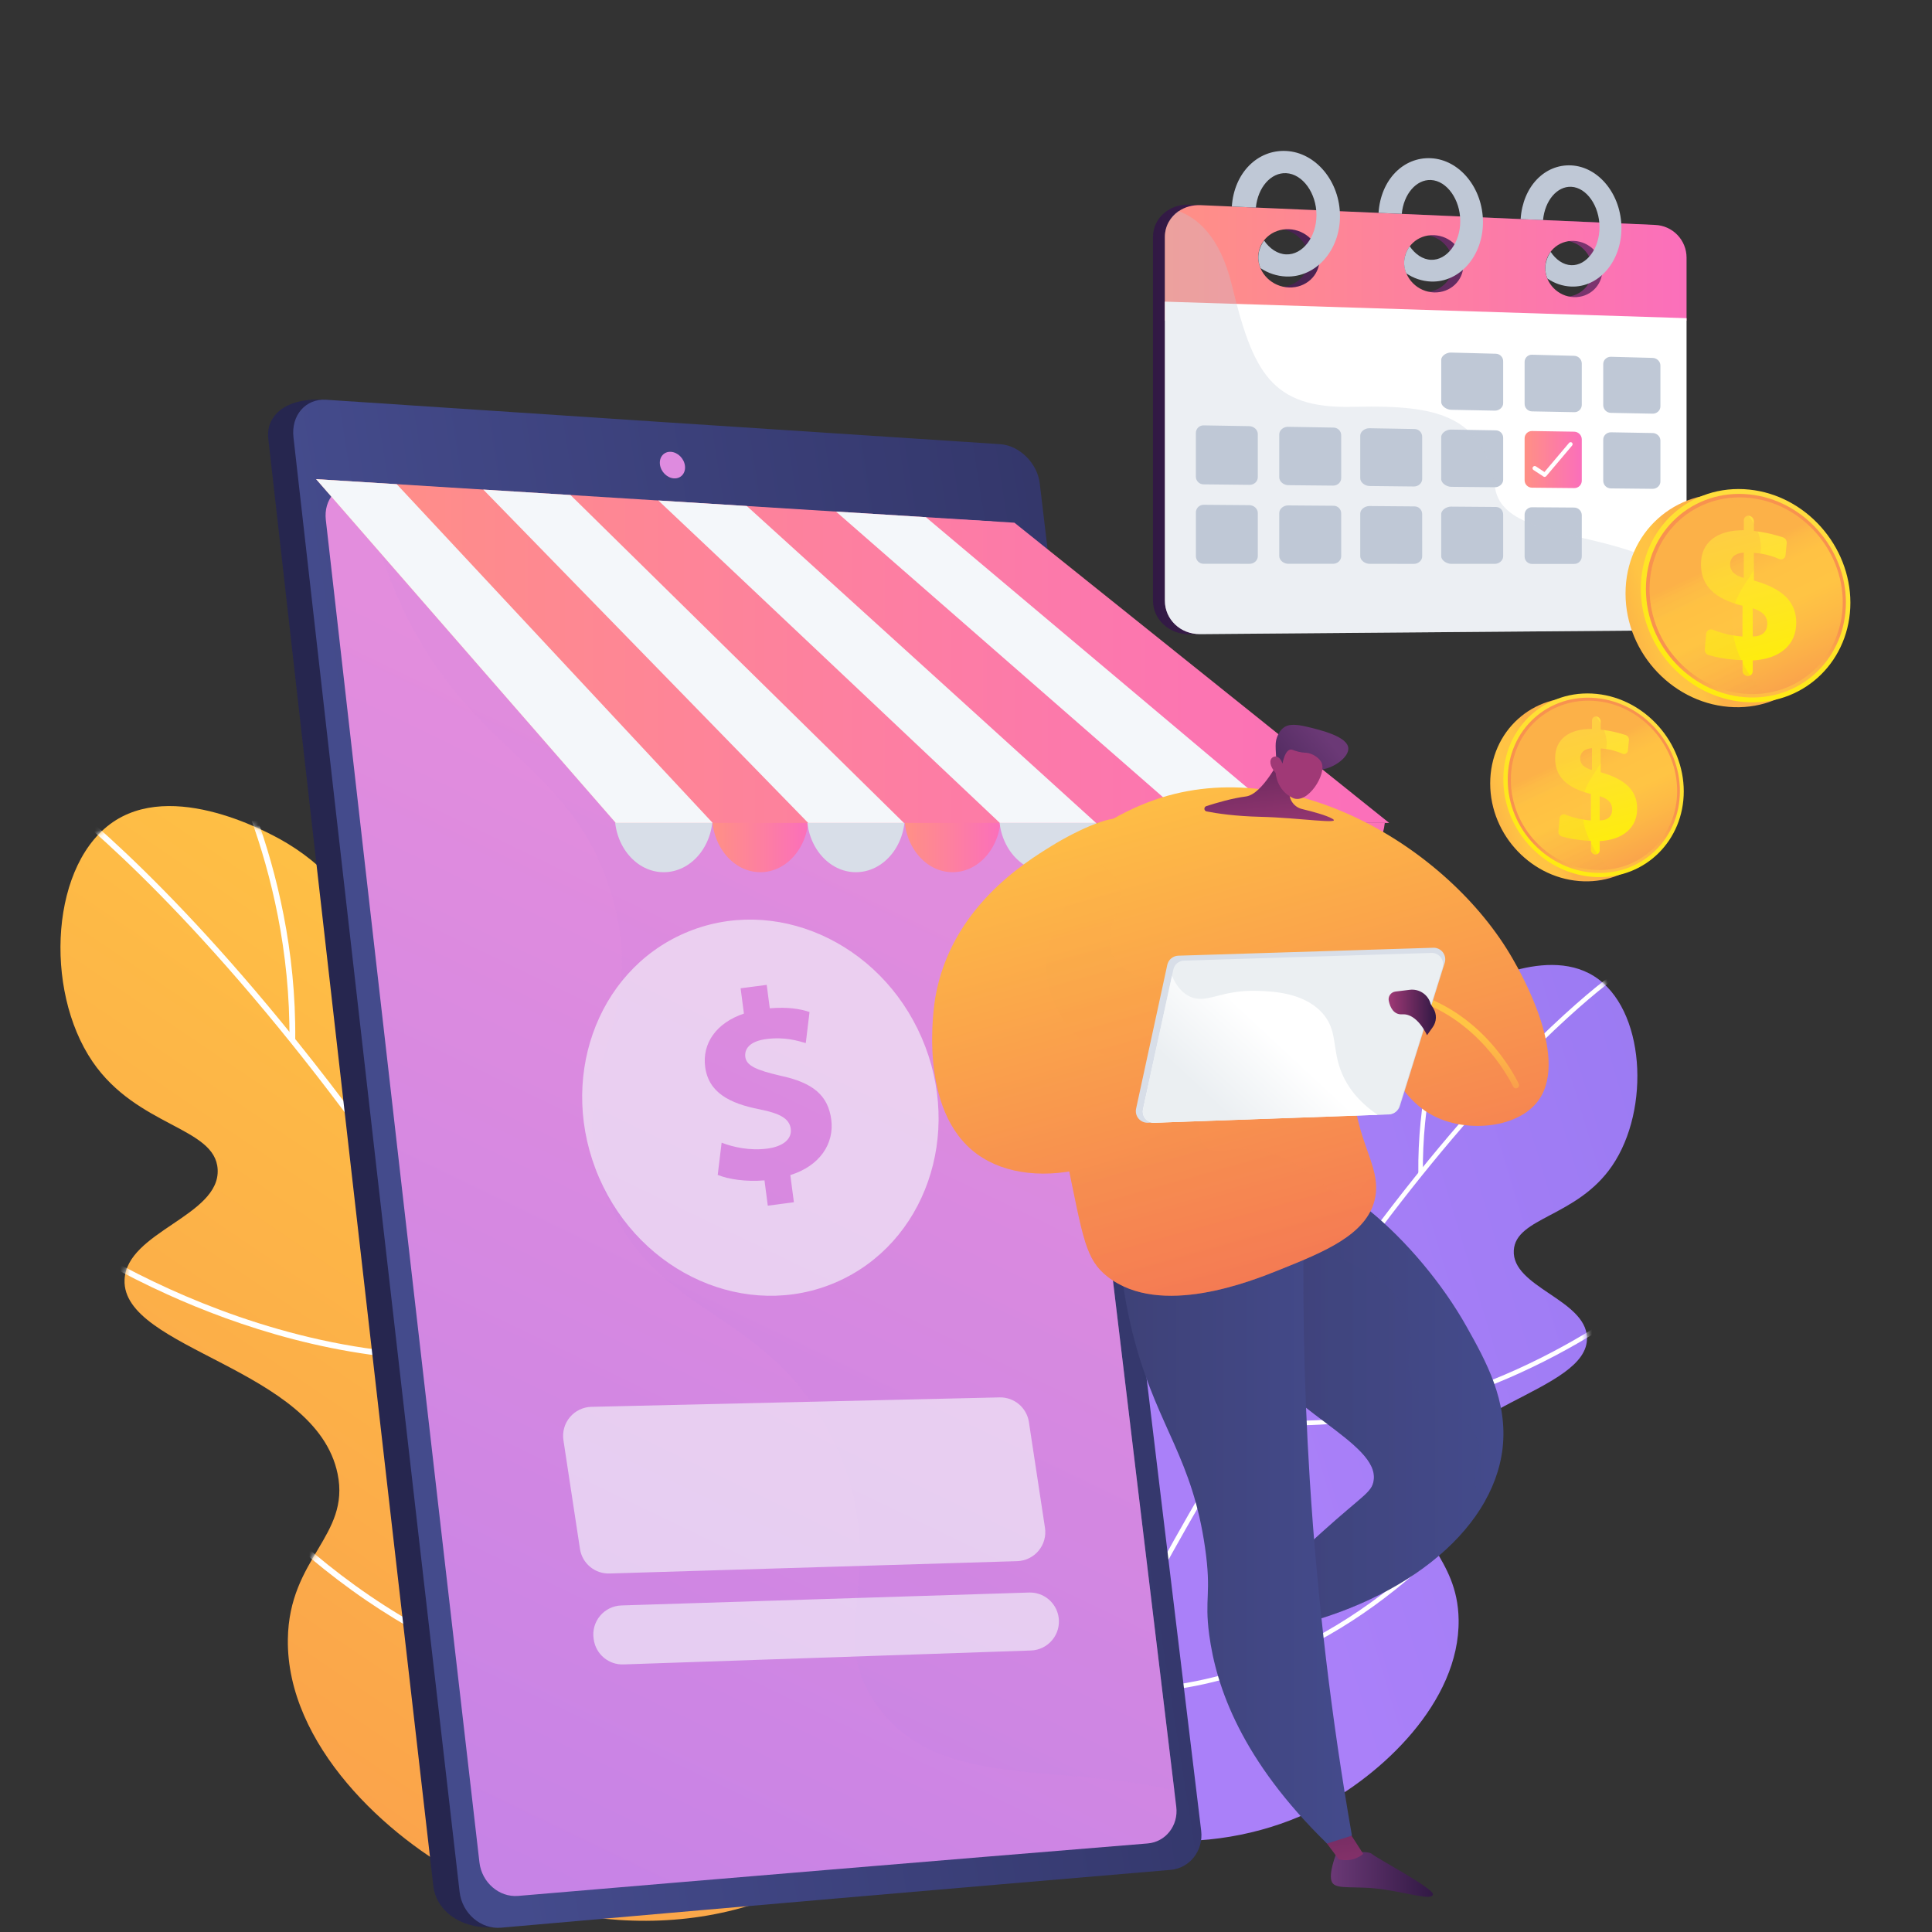 <svg width="378" height="378" viewBox="0 0 378 378" fill="none" xmlns="http://www.w3.org/2000/svg">
<rect x="0" y="0" width="378" height="378" fill="#333333" stroke="none"/>
<path d="M311.843 190.973C301.941 184.762 286.788 193.737 285.449 194.551C271.076 203.296 273.183 215.66 261.973 219.453C250.118 223.464 242.997 211.25 232.216 215.572C221.348 219.933 217.684 236.728 215.665 245.989C211.757 263.914 216.277 273.12 209.499 278.734C203.382 283.8 196.969 278.56 190.511 282.561C178.091 290.25 175.393 325.97 195.088 346.19C212.158 363.714 239.674 363.044 257.707 353.793C270.154 347.41 285.606 333.085 285.383 316.911C285.21 304.379 275.77 301.058 277.732 291.478C281.068 275.185 310.912 272.369 310.492 261.645C310.201 254.226 295.771 251.83 296.177 244.647C296.546 238.129 308.54 238.165 315.412 228.097C322.989 217.017 321.902 197.276 311.843 190.973Z" fill="url(#paint0_linear_299_10140)"/>
<mask id="mask0_299_10140" style="mask-type:luminance" maskUnits="userSpaceOnUse" x="180" y="188" width="141" height="173">
<path d="M311.843 190.972C301.941 184.762 286.788 193.737 285.449 194.551C271.076 203.296 273.183 215.659 261.973 219.453C250.118 223.463 242.997 211.25 232.216 215.571C221.348 219.933 217.684 236.727 215.665 245.988C211.757 263.914 216.277 273.119 209.499 278.733C203.382 283.8 196.969 278.56 190.511 282.56C178.091 290.249 175.393 325.97 195.088 346.189C212.158 363.714 239.674 363.044 257.707 353.793C270.154 347.409 285.606 333.084 285.383 316.911C285.21 304.379 275.77 301.058 277.732 291.477C281.068 275.184 310.912 272.369 310.492 261.645C310.201 254.226 295.771 251.83 296.177 244.647C296.546 238.129 308.54 238.165 315.412 228.096C322.989 217.016 321.902 197.275 311.843 190.972Z" fill="white"/>
</mask>
<g mask="url(#mask0_299_10140)">
<g style="mix-blend-mode:soft-light">
<g style="mix-blend-mode:soft-light">
<path d="M197.294 368.222L196.477 367.859C210.579 336.216 225.644 307.18 241.256 281.569C253.749 261.072 266.615 242.704 279.509 226.97C301.474 200.167 316.091 190.185 316.236 190.087L316.735 190.829C316.592 190.926 302.052 200.863 280.16 227.588C259.953 252.26 229.175 296.682 197.294 368.222Z" fill="white"/>
<path d="M277.498 229.619C277.196 201.891 289.733 181.453 289.86 181.25L290.619 181.724C290.49 181.924 278.094 202.153 278.392 229.609L277.498 229.619Z" fill="white"/>
<path d="M238.948 285.195C229.244 256.591 228.266 237.31 229.159 226.172C230.132 214.041 233.383 208.771 233.521 208.552L234.278 209.029C234.245 209.081 230.986 214.392 230.044 226.344C229.172 237.387 230.156 256.51 239.795 284.908L238.948 285.195Z" fill="white"/>
<path d="M209.073 341.288C181.295 296.374 185.244 265.487 185.286 265.18L186.173 265.31C186.161 265.386 185.162 273.396 187.773 287.014C190.072 299.005 195.766 318.075 209.834 340.821L209.073 341.288Z" fill="white"/>
<path d="M253.425 278.87C250.273 278.872 247.124 278.693 243.992 278.332L244.096 277.443C264.916 279.858 284.244 273.591 296.791 267.907C310.391 261.745 319.165 254.933 319.251 254.865L319.804 255.57C319.716 255.638 310.858 262.516 297.162 268.723C286.426 273.583 270.766 278.87 253.425 278.87Z" fill="white"/>
<path d="M219.754 331.246C218.081 331.246 216.386 331.185 214.668 331.063L214.731 330.171C236.528 331.732 254.663 322.809 266.04 315.05C278.376 306.64 285.634 297.749 285.705 297.66L286.4 298.223C286.328 298.312 278.987 307.301 266.543 315.789C255.947 323.017 239.539 331.246 219.754 331.246Z" fill="white"/>
</g>
</g>
</g>
<path d="M171.221 357.978C196.281 332.249 192.842 286.798 177.044 277.014C168.827 271.924 160.667 278.591 152.882 272.144C144.257 265.003 150.011 253.289 145.038 230.484C142.468 218.699 137.808 197.328 123.977 191.779C110.263 186.275 101.206 201.819 86.117 196.713C71.852 191.886 74.533 176.153 56.244 165.027C54.543 163.992 35.26 152.578 22.662 160.474C9.863 168.495 8.482 193.613 18.108 207.716C26.854 220.524 42.114 220.482 42.584 228.776C43.102 237.916 24.739 240.965 24.37 250.405C23.834 264.05 61.809 267.632 66.054 288.365C68.551 300.556 56.538 304.782 56.319 320.728C56.036 341.307 75.696 359.535 91.534 367.658C114.483 379.424 149.496 380.276 171.221 357.978Z" fill="url(#paint1_linear_299_10140)"/>
<mask id="mask1_299_10140" style="mask-type:luminance" maskUnits="userSpaceOnUse" x="11" y="157" width="179" height="219">
<path d="M171.214 357.978C196.273 332.249 192.834 286.798 177.036 277.014C168.819 271.924 160.659 278.591 152.874 272.144C144.25 265.003 150.003 253.289 145.03 230.484C142.46 218.699 137.8 197.328 123.969 191.779C110.255 186.275 101.198 201.819 86.109 196.713C71.845 191.886 74.525 176.153 56.236 165.027C54.535 163.992 35.252 152.578 22.654 160.474C9.855 168.495 8.474 193.613 18.1 207.716C26.846 220.524 42.107 220.482 42.576 228.776C43.094 237.916 24.731 240.965 24.362 250.405C23.826 264.05 61.801 267.632 66.046 288.365C68.543 300.556 56.53 304.782 56.311 320.728C56.028 341.307 75.689 359.535 91.526 367.658C114.475 379.424 149.488 380.276 171.214 357.978Z" fill="white"/>
</mask>
<g mask="url(#mask1_299_10140)">
<g style="mix-blend-mode:soft-light">
<path d="M159.813 379.863L160.849 379.4C142.906 339.137 123.736 302.195 103.87 269.602C87.977 243.521 71.598 220.149 55.201 200.134C27.255 166.027 8.652 153.327 8.467 153.201L7.832 154.146C8.016 154.275 26.516 166.913 54.371 200.919C80.083 232.308 119.248 288.833 159.813 379.863Z" fill="white"/>
<path d="M57.762 203.497C58.15 168.216 42.192 142.21 42.03 141.951L41.062 142.559C41.222 142.818 56.999 168.556 56.622 203.497H57.762Z" fill="white"/>
<path d="M106.812 274.217C119.165 237.819 120.405 213.285 119.268 199.113C118.029 183.676 113.893 176.969 113.718 176.691L112.755 177.299C112.796 177.365 116.943 184.124 118.143 199.331C119.252 213.382 117.998 237.717 105.734 273.854L106.812 274.217Z" fill="white"/>
<path d="M144.821 345.592C180.166 288.442 175.142 249.14 175.088 248.751L173.96 248.909C173.974 249.007 175.246 259.198 171.923 276.527C168.998 291.785 161.753 316.05 143.848 344.993L144.821 345.592Z" fill="white"/>
<path d="M88.385 266.166C92.396 266.17 96.403 265.942 100.388 265.482L100.258 264.351C73.766 267.425 49.173 259.45 33.208 252.218C15.901 244.378 4.745 235.709 4.627 235.622L3.926 236.519C4.037 236.607 15.311 245.36 32.737 253.254C46.392 259.441 66.319 266.166 88.385 266.166Z" fill="white"/>
<path d="M131.241 332.812C133.368 332.812 135.524 332.734 137.71 332.58L137.628 331.444C109.895 333.431 86.818 322.078 72.342 312.204C56.646 301.496 47.41 290.19 47.319 290.08L46.434 290.797C46.527 290.911 55.867 302.348 71.701 313.148C85.182 322.342 106.064 332.812 131.241 332.812Z" fill="white"/>
</g>
</g>
<path d="M197.591 94.778C208.052 183.188 218.513 270.674 228.973 357.236C229.442 361.118 226.76 364.55 223.008 364.87C180.969 368.857 138.929 372.933 96.888 377.096C89.384 377.46 85.272 373.269 84.789 369.074C74.022 275.628 63.255 181.204 52.488 85.802C52.005 81.518 55.634 77.835 63.135 78.201C105.381 81.213 147.628 84.185 189.875 87.118C193.652 87.368 197.122 90.808 197.591 94.778Z" fill="#26264F"/>
<path d="M203.433 94.597C213.962 183.391 224.489 271.251 235.012 358.177C235.484 362.071 232.786 365.523 229.011 365.845C185.358 369.542 141.705 373.312 98.051 377.156C94.067 377.51 90.406 374.355 89.921 370.14C79.086 276.265 68.251 181.401 57.417 85.549C56.93 81.246 59.818 77.942 63.829 78.214C107.776 81.147 151.722 84.043 195.667 86.903C199.47 87.156 202.96 90.614 203.433 94.597Z" fill="url(#paint2_linear_299_10140)"/>
<path d="M200.894 109.124C210.641 191.391 220.391 272.857 230.143 353.523C230.585 357.168 228.064 360.388 224.536 360.675C183.479 364.032 142.426 367.453 101.375 370.939C97.666 371.257 94.259 368.303 93.804 364.387C83.785 277.678 73.766 190.124 63.749 101.725C63.296 97.726 65.983 94.631 69.716 94.852C111.026 97.257 152.336 99.637 193.644 101.993C197.193 102.193 200.455 105.408 200.894 109.124Z" fill="url(#paint3_linear_299_10140)"/>
<path style="mix-blend-mode:multiply" opacity="0.3" d="M193.643 101.993C152.824 99.664 112.004 97.312 71.184 94.936C72.557 102.949 74.967 110.748 78.355 118.137C91.896 147.506 111.787 149.13 119.569 174.729C127.591 201.101 109.505 209.355 118.339 233.166C127.925 259.003 151.433 255.264 163.859 283.606C174.567 308.035 160.781 319.201 171.854 334.046C183.993 350.317 206.448 344.8 229.756 350.312C220.135 270.696 210.514 190.3 200.894 109.124C200.454 105.409 197.192 102.193 193.643 101.993Z" fill="url(#paint4_linear_299_10140)"/>
<path d="M134.016 91.148C134.181 92.579 133.22 93.674 131.868 93.596C130.516 93.518 129.28 92.284 129.116 90.847C128.952 89.409 129.913 88.312 131.266 88.401C132.62 88.491 133.849 89.716 134.016 91.148Z" fill="#DE8BDF"/>
<path d="M148.764 170.648C153.981 170.648 158.211 165.658 158.211 159.502C158.211 153.346 153.981 148.356 148.764 148.356C143.546 148.356 139.316 153.346 139.316 159.502C139.316 165.658 143.546 170.648 148.764 170.648Z" fill="url(#paint5_linear_299_10140)"/>
<path d="M186.373 170.648C191.591 170.648 195.82 165.658 195.82 159.502C195.82 153.346 191.591 148.356 186.373 148.356C181.155 148.356 176.926 153.346 176.926 159.502C176.926 165.658 181.155 170.648 186.373 170.648Z" fill="url(#paint6_linear_299_10140)"/>
<path d="M167.462 170.648C172.755 170.648 177.045 165.658 177.045 159.502C177.045 153.346 172.755 148.356 167.462 148.356C162.169 148.356 157.879 153.346 157.879 159.502C157.879 165.658 162.169 170.648 167.462 170.648Z" fill="#D8DEE8"/>
<path d="M223.986 170.648C229.204 170.648 233.434 165.658 233.434 159.502C233.434 153.346 229.204 148.356 223.986 148.356C218.769 148.356 214.539 153.346 214.539 159.502C214.539 165.658 218.769 170.648 223.986 170.648Z" fill="url(#paint7_linear_299_10140)"/>
<path d="M205.071 170.648C210.364 170.648 214.655 165.658 214.655 159.502C214.655 153.346 210.364 148.356 205.071 148.356C199.779 148.356 195.488 153.346 195.488 159.502C195.488 165.658 199.779 170.648 205.071 170.648Z" fill="#D8DEE8"/>
<path d="M242.685 170.648C247.977 170.648 252.268 165.658 252.268 159.502C252.268 153.346 247.977 148.356 242.685 148.356C237.392 148.356 233.102 153.346 233.102 159.502C233.102 165.658 237.392 170.648 242.685 170.648Z" fill="#D8DEE8"/>
<path d="M129.861 170.648C135.153 170.648 139.444 165.658 139.444 159.502C139.444 153.346 135.153 148.356 129.861 148.356C124.568 148.356 120.277 153.346 120.277 159.502C120.277 165.658 124.568 170.648 129.861 170.648Z" fill="#D8DEE8"/>
<path d="M61.852 93.749L120.48 161.012H271.802L198.477 102.268L61.852 93.749Z" fill="url(#paint8_linear_299_10140)"/>
<path d="M61.852 93.749L120.48 161.012H139.441L77.623 94.732L61.852 93.749Z" fill="#F4F7FA"/>
<path d="M94.559 95.788L158.127 161.012H176.856L111.617 96.851L94.559 95.788Z" fill="#F4F7FA"/>
<path d="M128.801 97.922L195.628 161.012H214.448L146.116 99.003L128.801 97.922Z" fill="#F4F7FA"/>
<path d="M181.148 101.187L163.566 100.091L233.315 161.012H252.227L181.148 101.187Z" fill="#F4F7FA"/>
<path d="M252.238 161.012C252.864 166.453 256.807 170.65 261.59 170.65C266.373 170.65 270.315 166.453 270.94 161.012H252.238Z" fill="url(#paint9_linear_299_10140)"/>
<path opacity="0.63" d="M180.326 203.031C172.142 184.17 151.381 175.011 133.953 182.572C116.526 190.133 109.033 211.553 117.217 230.414C125.4 249.275 146.163 258.434 163.589 250.873C181.015 243.312 188.509 221.892 180.326 203.031ZM154.628 229.908L155.327 235.221L150.221 235.891L149.574 230.942C146.064 231.246 142.556 230.753 140.425 229.867L141.187 223.569C143.532 224.474 146.75 225.169 150.135 224.724C153.11 224.336 154.984 222.92 154.71 220.843C154.451 218.863 152.619 217.833 148.594 217.037C142.772 215.895 138.632 213.79 137.965 208.736C137.364 204.154 140.121 200.135 145.549 198.31L144.903 193.361L150.008 192.691L150.61 197.275C154.121 196.972 156.561 197.392 158.388 198.001L157.652 204.081C156.228 203.693 153.668 202.802 149.917 203.296C146.533 203.74 145.631 205.343 145.822 206.801C146.048 208.52 148.022 209.374 152.661 210.459C159.147 211.833 162.023 214.368 162.639 219.056C163.242 223.689 160.481 228.08 154.628 229.908Z" fill="#F4F7FA"/>
<g opacity="0.63">
<path d="M199.017 305.442L119.25 307.858C117.864 307.901 116.511 307.434 115.446 306.546C114.381 305.658 113.679 304.411 113.471 303.04L110.236 281.775C110.115 280.979 110.165 280.165 110.383 279.389C110.601 278.613 110.982 277.892 111.5 277.275C112.018 276.658 112.662 276.158 113.388 275.809C114.115 275.46 114.907 275.27 115.713 275.251L195.566 273.402C196.945 273.37 198.288 273.842 199.345 274.729C200.401 275.615 201.098 276.857 201.306 278.22L204.452 298.921C204.572 299.714 204.523 300.524 204.307 301.296C204.092 302.069 203.715 302.787 203.201 303.403C202.687 304.02 202.049 304.52 201.328 304.871C200.606 305.223 199.819 305.417 199.017 305.442Z" fill="#F4F7FA"/>
<path d="M201.698 322.923L121.979 325.649C120.589 325.697 119.231 325.233 118.161 324.345C117.091 323.457 116.385 322.207 116.176 320.833L116.146 320.633C116.026 319.84 116.075 319.03 116.29 318.257C116.506 317.484 116.883 316.766 117.396 316.149C117.91 315.533 118.548 315.032 119.27 314.681C119.991 314.329 120.778 314.135 121.58 314.11L201.33 311.584C202.717 311.54 204.072 312.006 205.139 312.894C206.205 313.781 206.909 315.029 207.117 316.401C207.238 317.193 207.189 318.002 206.975 318.774C206.76 319.546 206.384 320.263 205.872 320.879C205.36 321.496 204.724 321.996 204.004 322.349C203.284 322.701 202.498 322.897 201.698 322.923Z" fill="#F4F7FA"/>
</g>
<path d="M248.47 230.221C258.337 225.402 277.581 242.855 286.947 259.571C290.678 266.233 295.06 274.054 293.985 283.353C292.079 299.837 273.793 314.296 248.624 319.124C247.915 316.593 247.207 314.062 246.499 311.532C249.251 308.666 253.366 304.528 258.625 299.786C266.704 292.504 268.365 292.024 268.752 289.719C270.021 282.188 250.654 275.883 243.765 262.641C237.847 251.256 240.895 233.923 248.47 230.221Z" fill="url(#paint10_linear_299_10140)"/>
<path d="M261.429 362.71C261.429 362.71 259.809 366.706 260.616 368.274C261.422 369.842 265.308 368.849 270.787 369.686C276.267 370.524 280.05 371.806 280.354 370.67C280.658 369.534 269.301 363.541 268.393 362.713C267.484 361.885 261.429 362.71 261.429 362.71Z" fill="url(#paint11_linear_299_10140)"/>
<path d="M262.881 356.735L266.713 362.71C266.713 362.71 264.947 364.453 261.946 363.804L257.73 358.144L262.881 356.735Z" fill="url(#paint12_linear_299_10140)"/>
<path style="mix-blend-mode:multiply" opacity="0.3" d="M243.768 262.641C237.846 251.256 240.894 233.919 248.473 230.221C250.462 229.25 252.833 229.195 255.425 229.845C254.06 233.786 254.33 236.635 255.004 238.652C258.007 247.651 270.989 246.628 275.045 256.872C277.609 263.348 273.533 266.56 277.171 271.751C280.942 277.131 287.11 276.229 289.014 281.469C290.438 285.373 287.635 287.594 288.71 290.882C289.01 291.8 289.602 292.72 290.595 293.599C283.925 305.596 268.403 315.335 248.627 319.13C247.918 316.599 247.21 314.069 246.501 311.538C249.253 308.672 253.369 304.535 258.628 299.793C266.707 292.51 268.368 292.03 268.755 289.726C270.024 282.188 250.657 275.883 243.768 262.641Z" fill="url(#paint13_linear_299_10140)"/>
<path d="M255.2 233.793C254.773 251.047 255.013 269.703 256.263 289.564C257.733 312.89 260.485 336.118 264.507 359.142L259.638 360.694C242.948 344.43 237.95 330.122 236.583 319.831C235.615 312.556 237.078 311.93 235.774 302.825C233.289 285.488 226.808 279.547 222.256 263.314C220.547 257.221 218.645 248.017 218.763 236.015L255.2 233.793Z" fill="url(#paint14_linear_299_10140)"/>
<path d="M267.157 202.887C266.853 202.957 265.537 203.394 265.017 208.893C263.762 222.148 270.665 227.515 268.965 234.704C267.333 241.604 259.014 244.952 250.45 248.398C244.728 250.701 227.032 257.823 216.735 249.814C212.403 246.451 211.93 242.374 208.843 227.416C200.991 189.411 197.949 186.144 201.251 177.918C206.923 163.79 222.107 157.939 224.634 156.958C251.572 146.578 283.384 165.657 295.955 187.574C297.611 190.46 307.495 207.695 300.55 215.87C296.348 220.815 286.692 221.615 280.32 218.242C271.802 213.742 269.993 202.238 267.157 202.887Z" fill="url(#paint15_linear_299_10140)"/>
<path d="M296.596 212.943C296.698 212.942 296.798 212.916 296.887 212.867C296.976 212.818 297.051 212.748 297.106 212.662C297.161 212.577 297.194 212.479 297.201 212.378C297.209 212.276 297.191 212.175 297.149 212.082C296.919 211.578 291.358 199.644 278.507 194.934C278.432 194.907 278.352 194.894 278.273 194.898C278.193 194.901 278.115 194.92 278.042 194.954C277.97 194.987 277.905 195.035 277.851 195.093C277.797 195.152 277.756 195.221 277.728 195.296C277.701 195.371 277.689 195.45 277.692 195.53C277.695 195.609 277.714 195.687 277.748 195.76C277.781 195.832 277.829 195.897 277.888 195.951C277.946 196.005 278.015 196.047 278.09 196.074C290.45 200.602 295.988 212.468 296.043 212.587C296.091 212.693 296.169 212.783 296.267 212.846C296.366 212.909 296.48 212.942 296.596 212.943Z" fill="url(#paint16_linear_299_10140)"/>
<path style="mix-blend-mode:multiply" opacity="0.3" d="M218.865 173.06C220.565 177.688 215.463 181.699 217.65 186.725C220.785 193.928 233.239 190.23 237.692 197.354C242.97 205.794 230.884 219.641 235.87 224.38C238.142 226.539 240.768 223.773 247.41 225.285C256.869 227.446 259.711 234.922 264.112 233.788C265.495 233.431 267.173 232.175 268.584 228.308C269.199 230.454 269.49 232.491 268.972 234.699C267.341 241.599 259.022 244.947 250.458 248.393C244.736 250.696 227.04 257.818 216.743 249.809C212.411 246.446 211.938 242.369 208.851 227.411C200.999 189.406 197.957 186.139 201.259 177.913C203.06 173.427 205.821 169.779 208.83 166.852C215.311 168.291 217.975 170.635 218.865 173.06Z" fill="url(#paint17_linear_299_10140)"/>
<path d="M235.143 202.097C234.416 202.758 227.047 209.25 218.181 207.033C210.46 205.102 205.721 197.596 204.89 191.279C202.915 176.258 222.486 163.649 220.073 160.616C218.637 158.805 210.931 162.313 205.801 165.475C200.474 168.757 186.084 177.629 183.017 195.038C182.758 196.517 179.373 217.272 191.22 225.843C202.176 233.769 223.633 229.458 238.167 210.706L235.143 202.097Z" fill="url(#paint18_linear_299_10140)"/>
<path d="M282.662 188.376L273.888 216.406C273.747 216.855 273.471 217.248 273.097 217.533C272.724 217.818 272.271 217.98 271.801 217.996L224.577 219.665C224.232 219.677 223.888 219.611 223.572 219.47C223.256 219.329 222.977 219.118 222.755 218.852C222.533 218.587 222.375 218.274 222.292 217.939C222.21 217.603 222.205 217.253 222.278 216.915L228.384 188.771C228.491 188.276 228.761 187.831 229.15 187.507C229.539 187.183 230.025 186.998 230.531 186.983L280.422 185.43C280.784 185.418 281.143 185.493 281.471 185.649C281.798 185.805 282.083 186.036 282.302 186.325C282.522 186.613 282.669 186.95 282.731 187.307C282.794 187.664 282.77 188.03 282.662 188.376Z" fill="#D8DEE8"/>
<path d="M282.242 189.297L273.727 216.502C273.591 216.937 273.323 217.32 272.96 217.596C272.597 217.873 272.158 218.03 271.702 218.045L225.873 219.67C225.537 219.683 225.203 219.619 224.896 219.482C224.589 219.346 224.317 219.141 224.102 218.883C223.887 218.626 223.733 218.322 223.653 217.996C223.573 217.67 223.569 217.329 223.641 217.001L229.568 189.685C229.671 189.205 229.933 188.773 230.311 188.458C230.689 188.144 231.161 187.965 231.652 187.95L280.071 186.443C280.422 186.432 280.771 186.504 281.088 186.655C281.405 186.806 281.681 187.03 281.893 187.31C282.106 187.589 282.249 187.915 282.309 188.261C282.37 188.607 282.347 188.962 282.242 189.297Z" fill="url(#paint19_linear_299_10140)"/>
<path d="M223.642 216.996L229.299 190.922C230.259 193.193 231.498 194.339 232.681 194.924C236.092 196.606 238.747 193.573 246.194 193.861C249.041 193.972 254.863 194.197 258.493 197.961C261.902 201.499 260.453 205.132 262.592 210.107C263.672 212.619 265.676 215.466 269.538 218.128L225.874 219.671C225.538 219.684 225.203 219.619 224.896 219.482C224.588 219.346 224.316 219.14 224.101 218.882C223.885 218.624 223.732 218.319 223.652 217.992C223.573 217.666 223.569 217.325 223.642 216.996Z" fill="url(#paint20_linear_299_10140)"/>
<path d="M252.401 154.265C252.281 154.683 252.247 155.12 252.3 155.551C252.354 155.982 252.494 156.398 252.713 156.774C252.931 157.15 253.223 157.477 253.571 157.737C253.919 157.997 254.316 158.184 254.738 158.287C256.897 158.805 259.526 159.527 260.659 160.176C262.742 161.369 254.319 159.991 246.556 159.81C241.718 159.696 238.101 159.153 236.068 158.761C235.952 158.737 235.848 158.675 235.771 158.586C235.694 158.496 235.648 158.384 235.642 158.266C235.635 158.148 235.667 158.031 235.733 157.934C235.8 157.836 235.896 157.763 236.008 157.726C237.949 157.096 241.094 156.173 243.755 155.833C247.051 155.419 250.584 148.148 250.584 148.148L253.408 150.712L252.401 154.265Z" fill="url(#paint21_linear_299_10140)"/>
<path d="M280.45 197.31L279.914 196.434C279.685 195.554 279.144 194.787 278.392 194.276C277.64 193.766 276.728 193.545 275.826 193.656L273.009 194.003C272.802 194.029 272.602 194.098 272.422 194.205C272.243 194.312 272.087 194.455 271.966 194.625C271.844 194.795 271.759 194.989 271.716 195.193C271.673 195.398 271.673 195.609 271.715 195.814C271.974 197.07 272.651 198.574 274.381 198.457C277.32 198.259 279.199 202.542 279.199 202.542L280.326 200.953C280.7 200.424 280.912 199.797 280.934 199.15C280.956 198.502 280.788 197.863 280.45 197.31Z" fill="url(#paint22_linear_299_10140)"/>
<path d="M258.693 150.539C261.129 150.178 263.856 148.129 263.803 146.438C263.731 144.11 258.416 142.84 255.733 142.197C253.049 141.554 251.898 141.786 251.128 142.372C250.358 142.958 249.824 144.044 249.654 144.97C249.562 145.473 249.557 146.167 249.644 147.55C249.72 148.776 249.697 148.723 249.729 149.086C249.806 149.955 250.044 151.487 250.894 153.614C251.326 153.139 251.798 152.701 252.305 152.307C252.965 151.795 253.688 151.37 254.456 151.041C256.21 150.329 257.214 150.757 258.693 150.539Z" fill="url(#paint23_linear_299_10140)"/>
<path d="M249.592 151.244C249.592 151.244 249.75 154.636 252.947 156.127C255.809 157.459 259.609 151.483 258.563 149.201C258.214 148.44 257.14 147.612 256.029 147.356C255.375 147.203 255.054 147.334 253.991 147.066C253.012 146.819 252.827 146.59 252.438 146.666C251.965 146.762 251.361 147.302 250.91 149.409C250.675 148.586 250.155 148.035 249.591 148.002C249.391 148 249.196 148.055 249.025 148.158C248.256 148.655 248.407 149.912 249.592 151.244Z" fill="url(#paint24_linear_299_10140)"/>
<path d="M326.856 155.659C326.856 165.208 319.39 172.721 309.845 172.428C299.911 172.122 291.559 163.544 291.559 153.279C291.559 143.014 299.911 135.561 309.845 136.596C319.39 137.589 326.856 146.109 326.856 155.659Z" fill="url(#paint25_linear_299_10140)"/>
<path d="M329.432 154.835C329.432 164.385 321.964 171.897 312.419 171.604C302.487 171.299 294.133 162.721 294.133 152.456C294.133 142.191 302.487 134.739 312.419 135.766C321.964 136.765 329.432 145.285 329.432 154.835Z" fill="url(#paint26_linear_299_10140)"/>
<path d="M328.675 154.784C328.675 163.914 321.529 171.086 312.412 170.788C302.94 170.482 294.988 162.294 294.988 152.513C294.988 142.732 302.94 135.617 312.412 136.588C321.531 137.522 328.675 145.655 328.675 154.784Z" fill="url(#paint27_linear_299_10140)"/>
<path d="M328.141 154.748C328.141 163.577 321.227 170.501 312.415 170.205C303.273 169.898 295.605 161.992 295.605 152.555C295.605 143.118 303.273 136.245 312.415 137.172C321.227 138.063 328.141 145.924 328.141 154.748Z" fill="url(#paint28_linear_299_10140)"/>
<path d="M312.326 140.174C312.558 140.202 312.772 140.312 312.928 140.486C313.084 140.66 313.172 140.884 313.175 141.117V142.742C314.123 142.849 315.063 143.012 315.991 143.232C316.681 143.395 317.371 143.589 318.061 143.814C318.263 143.881 318.436 144.013 318.553 144.19C318.67 144.367 318.725 144.578 318.708 144.789L318.508 146.827C318.499 146.951 318.46 147.071 318.394 147.176C318.328 147.282 318.237 147.37 318.13 147.432C318.022 147.495 317.901 147.53 317.777 147.535C317.653 147.54 317.529 147.515 317.417 147.461C316.966 147.26 316.504 147.087 316.031 146.943C315.179 146.689 314.303 146.525 313.417 146.454L313.177 146.435V151.093C315.623 151.777 317.425 152.698 318.581 153.856C319.738 155.015 320.315 156.452 320.313 158.17C320.313 160.034 319.674 161.528 318.398 162.654C317.113 163.786 315.312 164.423 312.982 164.56V166.354C312.984 166.465 312.963 166.576 312.921 166.678C312.878 166.781 312.816 166.874 312.736 166.952C312.657 167.029 312.562 167.09 312.459 167.13C312.355 167.17 312.244 167.188 312.133 167.184H312.118C311.887 167.17 311.67 167.068 311.512 166.9C311.354 166.732 311.266 166.509 311.266 166.278V164.508L310.889 164.491C309.837 164.447 308.789 164.335 307.751 164.156C307.02 164.03 306.296 163.863 305.583 163.658C305.375 163.6 305.194 163.472 305.07 163.296C304.946 163.12 304.887 162.906 304.902 162.692L305.138 160.072C305.149 159.941 305.192 159.815 305.263 159.704C305.333 159.593 305.428 159.5 305.542 159.433C305.655 159.367 305.782 159.328 305.913 159.32C306.044 159.312 306.175 159.336 306.296 159.388C306.918 159.635 307.555 159.844 308.203 160.015C309.201 160.278 310.221 160.448 311.251 160.523L311.266 155.348C308.919 154.767 307.165 153.906 306.004 152.767C304.844 151.627 304.263 150.161 304.262 148.368C304.262 146.525 304.892 145.101 306.152 144.098C307.403 143.105 309.182 142.61 311.477 142.612V140.949C311.476 140.841 311.497 140.733 311.54 140.633C311.583 140.533 311.647 140.444 311.727 140.371C311.807 140.297 311.902 140.242 312.005 140.208C312.109 140.174 312.218 140.163 312.326 140.174ZM311.475 146.385C310.748 146.438 310.183 146.637 309.778 146.982C309.578 147.154 309.418 147.369 309.313 147.611C309.207 147.853 309.158 148.116 309.169 148.38C309.162 148.637 309.209 148.894 309.306 149.133C309.403 149.372 309.549 149.588 309.733 149.768C310.107 150.139 310.687 150.435 311.475 150.657V146.385ZM312.979 155.761V160.509C313.769 160.509 314.372 160.321 314.791 159.945C315.212 159.567 315.423 159.039 315.423 158.346C315.442 157.768 315.231 157.206 314.836 156.783C314.446 156.371 313.827 156.032 312.979 155.765V155.761Z" fill="url(#paint29_linear_299_10140)"/>
<path style="mix-blend-mode:multiply" opacity="0.3" d="M309.568 156.909C310.1 151.662 314.923 149.44 314.293 144.618C313.905 141.643 311.651 139.136 309.135 137.179C301.501 137.979 295.605 144.295 295.605 152.56C295.605 161.997 303.273 169.897 312.415 170.21C313.283 170.238 314.152 170.195 315.012 170.08C311.381 166.465 309.113 161.418 309.568 156.909Z" fill="url(#paint30_linear_299_10140)"/>
<path d="M328.118 50.379C328.118 46.965 325.329 44.077 321.89 43.928L232.671 40.047C228.805 39.879 225.582 42.695 225.582 46.339V117.552C225.582 121.195 228.793 124.123 232.66 124.091L234.75 124.069L234.848 123.912L321.825 122.193C325.264 122.166 328.118 120.538 328.118 117.124V50.379ZM250.08 56.172C246.758 56.058 244.054 53.402 244.054 50.238C244.054 47.075 246.758 44.622 250.08 44.759C253.403 44.896 256.061 47.55 256.061 50.69C256.061 53.83 253.388 56.284 250.08 56.172ZM278.518 57.138C275.312 57.028 272.704 54.421 272.704 51.316C272.704 48.211 275.312 45.798 278.518 45.929C281.724 46.059 284.29 48.666 284.29 51.751C284.29 54.835 281.711 57.245 278.518 57.138ZM305.967 58.075C302.872 57.969 300.353 55.408 300.353 52.355C300.353 49.301 302.872 46.931 305.967 47.058C309.062 47.185 311.542 49.744 311.542 52.775C311.542 55.807 309.052 58.174 305.967 58.075Z" fill="url(#paint31_linear_299_10140)"/>
<path d="M329.979 62.739V50.379C329.973 48.732 329.331 47.15 328.188 45.963C327.045 44.777 325.488 44.077 323.842 44.01L234.935 40.141C233.312 40.07 231.794 40.498 230.603 41.33C228.974 42.464 227.91 44.257 227.91 46.355V62.739H329.979ZM307.937 47.134C311.012 47.264 313.5 49.816 313.5 52.846C313.5 55.877 311.015 58.242 307.937 58.137C304.859 58.032 302.336 55.475 302.336 52.427C302.336 49.379 304.85 47.008 307.937 47.134ZM280.558 46.01C283.742 46.139 286.316 48.743 286.316 51.832C286.316 54.922 283.742 57.322 280.558 57.213C277.373 57.104 274.756 54.496 274.756 51.399C274.756 48.301 277.361 45.879 280.558 46.01ZM252.194 44.846C255.493 44.975 258.161 47.631 258.161 50.77C258.161 53.909 255.493 56.355 252.194 56.243C248.894 56.13 246.181 53.479 246.181 50.32C246.181 47.16 248.88 44.71 252.194 44.846Z" fill="url(#paint32_linear_299_10140)"/>
<path d="M227.91 59.017V117.533C227.91 121.169 230.938 124.1 234.793 124.069L323.791 123.347C325.435 123.335 327.007 122.675 328.166 121.509C329.325 120.344 329.977 118.767 329.979 117.124V62.252L227.91 59.017Z" fill="white"/>
<path d="M294.098 70.714C294.104 70.522 294.071 70.33 294.003 70.15C293.934 69.971 293.831 69.806 293.699 69.666C293.566 69.526 293.408 69.414 293.232 69.336C293.057 69.257 292.867 69.214 292.675 69.209L283.869 68.98C283.028 68.958 281.98 69.597 281.98 70.415V78.662C281.98 79.478 283.069 80.161 283.91 80.177L292.472 80.341C293.302 80.358 294.098 79.712 294.098 78.901V70.714Z" fill="#BFC8D6"/>
<path d="M309.479 71.107C309.469 70.713 309.308 70.339 309.029 70.061C308.749 69.783 308.374 69.624 307.98 69.615L299.745 69.401C299.554 69.394 299.364 69.426 299.187 69.495C299.009 69.565 298.847 69.669 298.711 69.803C298.575 69.937 298.468 70.097 298.396 70.274C298.325 70.45 298.289 70.64 298.293 70.83V78.997C298.287 79.385 298.435 79.761 298.706 80.04C298.976 80.319 299.346 80.48 299.735 80.486L308.006 80.644C308.197 80.65 308.387 80.617 308.565 80.548C308.743 80.479 308.905 80.376 309.042 80.243C309.179 80.11 309.289 79.951 309.364 79.776C309.438 79.6 309.477 79.412 309.478 79.221L309.479 71.107Z" fill="#BFC8D6"/>
<path d="M324.862 71.503C324.862 70.707 324.153 70.046 323.353 70.024L315.191 69.805C314.382 69.784 313.676 70.411 313.676 71.212V79.293C313.684 79.684 313.843 80.057 314.119 80.333C314.396 80.61 314.769 80.768 315.16 80.776L323.343 80.936C324.143 80.952 324.862 80.323 324.862 79.527V71.503Z" fill="#BFC8D6"/>
<path d="M294.098 85.689C294.104 85.498 294.072 85.307 294.003 85.128C293.935 84.948 293.831 84.785 293.699 84.646C293.566 84.507 293.408 84.396 293.232 84.32C293.056 84.243 292.867 84.202 292.675 84.199L283.869 84.05C283.028 84.036 281.98 84.682 281.98 85.499V93.746C281.98 94.562 283.069 95.239 283.91 95.247L292.472 95.331C293.302 95.339 294.098 94.684 294.098 93.878V85.689Z" fill="#BFC8D6"/>
<path d="M309.478 85.938C309.469 85.546 309.307 85.172 309.028 84.896C308.748 84.62 308.373 84.463 307.98 84.459L299.745 84.33C299.554 84.326 299.364 84.361 299.187 84.432C299.01 84.503 298.849 84.609 298.713 84.743C298.578 84.878 298.471 85.038 298.399 85.215C298.326 85.392 298.291 85.582 298.293 85.772V93.939C298.29 94.131 298.324 94.322 298.395 94.5C298.466 94.678 298.571 94.841 298.705 94.978C298.839 95.116 298.999 95.225 299.176 95.3C299.353 95.375 299.543 95.414 299.735 95.415L308.006 95.495C308.197 95.499 308.388 95.464 308.566 95.393C308.744 95.322 308.907 95.217 309.044 95.083C309.181 94.949 309.29 94.789 309.364 94.612C309.439 94.436 309.477 94.246 309.478 94.054V85.938Z" fill="url(#paint33_linear_299_10140)"/>
<path d="M324.862 86.188C324.862 85.392 324.153 84.736 323.353 84.722L315.191 84.58C314.382 84.565 313.676 85.199 313.676 86.003V94.086C313.683 94.477 313.842 94.848 314.119 95.123C314.396 95.397 314.77 95.553 315.16 95.556L323.343 95.64C324.143 95.648 324.862 95.013 324.862 94.217V86.188Z" fill="#BFC8D6"/>
<path d="M246.092 84.93C246.092 84.094 245.316 83.4 244.432 83.378L235.526 83.226C235.324 83.217 235.123 83.248 234.934 83.319C234.746 83.39 234.573 83.499 234.428 83.639C234.283 83.778 234.167 83.946 234.089 84.132C234.011 84.318 233.971 84.518 233.973 84.719V93.222C233.969 93.424 234.005 93.625 234.08 93.813C234.154 94.001 234.266 94.172 234.408 94.316C234.55 94.46 234.719 94.574 234.906 94.651C235.093 94.728 235.294 94.767 235.496 94.766L244.479 94.861C245.362 94.869 246.091 94.206 246.091 93.37L246.092 84.93Z" fill="#BFC8D6"/>
<path d="M262.408 85.18C262.411 84.981 262.374 84.784 262.3 84.6C262.226 84.416 262.116 84.248 261.977 84.107C261.838 83.965 261.672 83.853 261.489 83.776C261.306 83.699 261.11 83.659 260.911 83.658L252.001 83.507C251.125 83.491 250.289 84.154 250.289 84.987V93.397C250.289 94.23 251.16 94.917 252.036 94.925L260.834 95.011C261.699 95.02 262.411 94.355 262.411 93.527L262.408 85.18Z" fill="#BFC8D6"/>
<path d="M278.251 85.453C278.253 85.055 278.097 84.671 277.817 84.387C277.538 84.103 277.157 83.941 276.759 83.937L267.917 83.783C267.059 83.769 266.133 84.418 266.133 85.243V93.576C266.133 94.401 267.081 95.082 267.944 95.089L276.638 95.184C277.487 95.191 278.256 94.537 278.256 93.723L278.251 85.453Z" fill="#BFC8D6"/>
<path d="M294.098 100.666C294.098 99.855 293.506 99.194 292.675 99.189L283.869 99.12C283.028 99.12 281.98 99.767 281.98 100.584V108.83C281.98 109.647 283.069 110.316 283.91 110.317H292.472C293.302 110.317 294.098 109.661 294.098 108.85V100.666Z" fill="#BFC8D6"/>
<path d="M309.478 100.77C309.47 100.378 309.308 100.006 309.028 99.731C308.748 99.457 308.372 99.304 307.98 99.304L299.745 99.246C299.553 99.243 299.363 99.279 299.185 99.352C299.007 99.424 298.846 99.531 298.711 99.667C298.575 99.803 298.469 99.965 298.397 100.143C298.325 100.321 298.29 100.511 298.293 100.703V108.868C298.289 109.059 298.324 109.25 298.395 109.427C298.466 109.605 298.571 109.767 298.706 109.903C298.84 110.04 299 110.148 299.177 110.221C299.354 110.295 299.543 110.332 299.735 110.331H308.006C308.198 110.333 308.389 110.296 308.567 110.224C308.745 110.151 308.907 110.045 309.044 109.909C309.18 109.774 309.289 109.614 309.364 109.437C309.438 109.259 309.477 109.069 309.478 108.877V100.77Z" fill="#BFC8D6"/>
<path d="M246.093 100.365C246.093 99.529 245.317 98.842 244.433 98.836L235.53 98.763C235.327 98.756 235.126 98.79 234.937 98.863C234.749 98.936 234.577 99.046 234.432 99.187C234.287 99.328 234.172 99.496 234.094 99.683C234.015 99.869 233.976 100.07 233.977 100.272V108.775C233.972 108.976 234.008 109.177 234.083 109.364C234.158 109.551 234.27 109.722 234.412 109.864C234.554 110.007 234.724 110.12 234.911 110.195C235.098 110.271 235.298 110.308 235.5 110.304L244.483 110.312C245.366 110.312 246.095 109.64 246.095 108.805L246.093 100.365Z" fill="#BFC8D6"/>
<path d="M262.408 100.459C262.411 100.261 262.374 100.065 262.3 99.881C262.226 99.698 262.116 99.531 261.977 99.391C261.837 99.25 261.671 99.139 261.488 99.064C261.305 98.988 261.109 98.951 260.911 98.952L252.001 98.885C251.125 98.885 250.289 99.546 250.289 100.38V108.79C250.289 109.625 251.16 110.304 252.036 110.304H260.834C261.699 110.304 262.411 109.634 262.411 108.806L262.408 100.459Z" fill="#BFC8D6"/>
<path d="M278.251 100.58C278.252 100.383 278.214 100.188 278.14 100.006C278.066 99.824 277.956 99.659 277.817 99.519C277.679 99.379 277.514 99.269 277.332 99.193C277.15 99.118 276.955 99.079 276.759 99.079L267.917 99.007C267.059 99.007 266.133 99.654 266.133 100.483V108.815C266.133 109.641 267.081 110.313 267.944 110.313L276.638 110.325C277.487 110.325 278.256 109.67 278.256 108.851L278.251 100.58Z" fill="#BFC8D6"/>
<path d="M251.64 29.537C246.067 29.255 241.454 33.793 241.008 40.405L245.716 40.61C246.104 36.658 248.661 33.733 251.64 33.882C254.861 34.036 257.571 37.779 257.571 42.076C257.571 46.372 254.854 49.891 251.64 49.77C249.958 49.706 248.419 48.657 247.32 47.063C246.682 47.94 245.584 49.959 246.624 52.464C248.113 53.462 249.849 54.029 251.64 54.101C257.462 54.307 262.171 49.01 262.171 42.273C262.171 35.537 257.464 29.832 251.64 29.537Z" fill="#BFC8D6"/>
<path d="M279.977 30.957C274.596 30.684 270.144 35.146 269.715 41.645L274.259 41.843C274.629 37.961 277.105 35.083 279.977 35.221C283.082 35.37 285.704 39.045 285.704 43.267C285.704 47.489 283.086 50.95 279.977 50.831C278.359 50.77 276.872 49.74 275.806 48.175C275.192 49.036 274.132 51.021 275.135 53.479C276.567 54.457 278.245 55.014 279.977 55.086C285.6 55.284 290.145 50.077 290.145 43.456C290.145 36.836 285.598 31.24 279.977 30.957Z" fill="#BFC8D6"/>
<path d="M307.42 32.359C302.228 32.1 297.931 36.484 297.516 42.867L301.9 43.059C302.259 39.244 304.643 36.417 307.42 36.549C310.421 36.692 312.948 40.301 312.948 44.45C312.948 48.599 310.421 51.994 307.42 51.885C305.858 51.826 304.419 50.815 303.395 49.278C302.801 50.126 301.779 52.075 302.748 54.492C304.124 55.45 305.745 55.997 307.421 56.068C312.855 56.26 317.236 51.139 317.236 44.635C317.236 38.131 312.847 32.633 307.42 32.359Z" fill="#BFC8D6"/>
<g style="mix-blend-mode:multiply" opacity="0.3">
<path d="M329.979 114.88V117.125C329.988 118.763 329.347 120.338 328.196 121.505C327.046 122.672 325.48 123.335 323.842 123.349L234.846 124.069C230.992 124.1 227.91 121.169 227.91 117.534V46.355C227.909 45.358 228.151 44.376 228.615 43.494C229.08 42.612 229.753 41.857 230.575 41.294C234.115 42.567 238.673 46.118 241.007 55.748C245.124 72.716 248.667 79.964 264.539 79.603C274.685 79.373 282.465 79.84 287.31 84.311C289.913 86.708 291.684 90.263 292.524 95.507C293.016 98.572 295.218 100.527 298.359 101.96C301.436 103.368 305.433 104.275 309.594 105.252C317.235 107.041 325.785 109.072 329.979 114.88Z" fill="#BFC8D6"/>
</g>
<path d="M302.235 93.308C302.151 93.315 302.066 93.293 301.995 93.247L300.011 91.943C299.967 91.911 299.93 91.872 299.901 91.826C299.873 91.78 299.854 91.729 299.845 91.675C299.836 91.622 299.839 91.567 299.851 91.515C299.864 91.462 299.887 91.413 299.919 91.37C299.98 91.278 300.073 91.213 300.181 91.189C300.288 91.164 300.4 91.183 300.494 91.24L302.176 92.35L306.982 86.665C307.015 86.623 307.056 86.588 307.103 86.562C307.15 86.536 307.201 86.519 307.255 86.513C307.308 86.507 307.362 86.511 307.413 86.526C307.464 86.541 307.512 86.566 307.554 86.599C307.634 86.674 307.68 86.776 307.685 86.885C307.69 86.993 307.652 87.099 307.579 87.18L302.533 93.156C302.457 93.243 302.35 93.297 302.235 93.308Z" fill="white"/>
<path d="M359.037 118.883C359.037 129.975 350.369 138.7 339.278 138.36C327.741 138.006 318.039 128.042 318.039 116.118C318.039 104.195 327.743 95.54 339.278 96.741C350.363 97.9 359.037 107.794 359.037 118.883Z" fill="url(#paint34_linear_299_10140)"/>
<path d="M362.033 117.93C362.033 129.022 353.365 137.747 342.274 137.407C330.739 137.054 321.035 127.09 321.035 115.166C321.035 103.243 330.739 94.595 342.274 95.789C353.359 96.943 362.033 106.838 362.033 117.93Z" fill="url(#paint35_linear_299_10140)"/>
<path d="M361.153 117.871C361.153 128.481 352.853 136.802 342.264 136.46C331.266 136.102 322.027 126.594 322.027 115.233C322.027 103.873 331.264 95.61 342.264 96.732C352.853 97.823 361.153 107.267 361.153 117.871Z" fill="url(#paint36_linear_299_10140)"/>
<path d="M360.535 117.83C360.535 128.084 352.505 136.126 342.27 135.782C331.651 135.426 322.746 126.243 322.746 115.282C322.746 104.32 331.651 96.339 342.27 97.414C352.505 98.451 360.535 107.576 360.535 117.83Z" fill="url(#paint37_linear_299_10140)"/>
<path d="M342.165 100.899C342.435 100.931 342.683 101.06 342.865 101.261C343.046 101.463 343.148 101.724 343.151 101.995V103.883C344.252 104.006 345.345 104.196 346.423 104.451C347.228 104.64 348.028 104.865 348.823 105.126C349.057 105.204 349.258 105.358 349.394 105.563C349.53 105.769 349.594 106.014 349.575 106.26L349.343 108.626C349.333 108.77 349.287 108.909 349.211 109.032C349.135 109.154 349.029 109.256 348.905 109.329C348.78 109.402 348.639 109.443 348.495 109.449C348.351 109.455 348.207 109.425 348.077 109.363C347.553 109.13 347.015 108.929 346.466 108.763C345.477 108.467 344.459 108.277 343.429 108.195L343.151 108.173V113.579C345.992 114.373 348.084 115.442 349.427 116.787C350.77 118.132 351.441 119.802 351.438 121.797C351.438 123.963 350.697 125.699 349.215 127.006C347.722 128.32 345.63 129.06 342.925 129.221V131.304C342.927 131.433 342.903 131.561 342.854 131.68C342.805 131.799 342.732 131.907 342.639 131.998C342.547 132.088 342.437 132.158 342.317 132.204C342.196 132.25 342.068 132.272 341.939 132.266H341.921C341.653 132.251 341.402 132.135 341.218 131.94C341.034 131.746 340.931 131.489 340.931 131.221V129.166L340.492 129.146C339.271 129.094 338.053 128.964 336.848 128.757C335.999 128.61 335.158 128.416 334.33 128.178C334.089 128.111 333.879 127.962 333.735 127.758C333.591 127.553 333.522 127.306 333.54 127.056L333.812 124.013C333.827 123.861 333.876 123.715 333.958 123.586C334.04 123.457 334.151 123.35 334.282 123.272C334.414 123.194 334.561 123.149 334.714 123.14C334.866 123.131 335.018 123.158 335.158 123.219C336.999 123.947 338.94 124.392 340.914 124.538L340.931 118.523C338.204 117.849 336.167 116.85 334.82 115.526C333.474 114.202 332.799 112.501 332.797 110.423C332.797 108.28 333.53 106.628 334.996 105.466C336.463 104.305 338.525 103.729 341.182 103.739V101.81C341.179 101.683 341.202 101.557 341.251 101.44C341.301 101.323 341.374 101.218 341.467 101.132C341.56 101.046 341.671 100.98 341.791 100.94C341.912 100.9 342.039 100.886 342.165 100.899ZM341.177 108.116C340.335 108.178 339.676 108.41 339.206 108.811C338.973 109.01 338.789 109.26 338.666 109.541C338.543 109.823 338.486 110.128 338.499 110.435C338.491 110.734 338.545 111.032 338.658 111.309C338.771 111.586 338.939 111.837 339.153 112.047C339.585 112.478 340.259 112.823 341.177 113.082V108.116ZM342.925 119.007V124.522C343.841 124.522 344.544 124.303 345.034 123.867C345.524 123.43 345.769 122.812 345.769 122.01C345.789 121.34 345.544 120.689 345.087 120.199C344.63 119.716 343.91 119.32 342.925 119.013V119.007Z" fill="url(#paint38_linear_299_10140)"/>
<path style="mix-blend-mode:multiply" opacity="0.3" d="M338.965 120.34C339.582 114.245 345.183 111.672 344.452 106.059C344.002 102.604 341.383 99.691 338.461 97.418C329.599 98.347 322.746 105.685 322.746 115.281C322.746 126.243 331.651 135.426 342.27 135.782C343.278 135.816 344.287 135.767 345.287 135.634C341.07 131.433 338.435 125.578 338.965 120.34Z" fill="url(#paint39_linear_299_10140)"/>
<defs>
<linearGradient id="paint0_linear_299_10140" x1="247.741" y1="281.096" x2="692.176" y2="147.652" gradientUnits="userSpaceOnUse">
<stop stop-color="#AA80F9"/>
<stop offset="1" stop-color="#6165D7"/>
</linearGradient>
<linearGradient id="paint1_linear_299_10140" x1="142.097" y1="192.065" x2="-116.74" y2="573.738" gradientUnits="userSpaceOnUse">
<stop stop-color="#FFC444"/>
<stop offset="1" stop-color="#F36F56"/>
</linearGradient>
<linearGradient id="paint2_linear_299_10140" x1="78.91" y1="226.993" x2="339.541" y2="185.755" gradientUnits="userSpaceOnUse">
<stop stop-color="#444B8C"/>
<stop offset="1" stop-color="#26264F"/>
</linearGradient>
<linearGradient id="paint3_linear_299_10140" x1="176.151" y1="166.997" x2="-80.519" y2="699.379" gradientUnits="userSpaceOnUse">
<stop stop-color="#E38DDD"/>
<stop offset="1" stop-color="#9571F6"/>
</linearGradient>
<linearGradient id="paint4_linear_299_10140" x1="196.862" y1="126.399" x2="-59.809" y2="658.78" gradientUnits="userSpaceOnUse">
<stop stop-color="#E38DDD"/>
<stop offset="1" stop-color="#9571F6"/>
</linearGradient>
<linearGradient id="paint5_linear_299_10140" x1="139.316" y1="159.502" x2="158.212" y2="159.502" gradientUnits="userSpaceOnUse">
<stop stop-color="#FF9085"/>
<stop offset="1" stop-color="#FB6FBB"/>
</linearGradient>
<linearGradient id="paint6_linear_299_10140" x1="176.924" y1="159.502" x2="195.82" y2="159.502" gradientUnits="userSpaceOnUse">
<stop stop-color="#FF9085"/>
<stop offset="1" stop-color="#FB6FBB"/>
</linearGradient>
<linearGradient id="paint7_linear_299_10140" x1="214.539" y1="159.502" x2="233.435" y2="159.502" gradientUnits="userSpaceOnUse">
<stop stop-color="#FF9085"/>
<stop offset="1" stop-color="#FB6FBB"/>
</linearGradient>
<linearGradient id="paint8_linear_299_10140" x1="61.852" y1="127.38" x2="271.802" y2="127.38" gradientUnits="userSpaceOnUse">
<stop stop-color="#FF9085"/>
<stop offset="1" stop-color="#FB6FBB"/>
</linearGradient>
<linearGradient id="paint9_linear_299_10140" x1="252.238" y1="165.83" x2="270.94" y2="165.83" gradientUnits="userSpaceOnUse">
<stop stop-color="#FF9085"/>
<stop offset="1" stop-color="#FB6FBB"/>
</linearGradient>
<linearGradient id="paint10_linear_299_10140" x1="294.153" y1="274.265" x2="240.653" y2="274.265" gradientUnits="userSpaceOnUse">
<stop stop-color="#444B8C"/>
<stop offset="1" stop-color="#3E4177"/>
</linearGradient>
<linearGradient id="paint11_linear_299_10140" x1="280.359" y1="366.729" x2="260.39" y2="366.729" gradientUnits="userSpaceOnUse">
<stop stop-color="#311944"/>
<stop offset="1" stop-color="#6B3976"/>
</linearGradient>
<linearGradient id="paint12_linear_299_10140" x1="257.639" y1="331.735" x2="264.624" y2="375.465" gradientUnits="userSpaceOnUse">
<stop stop-color="#311944"/>
<stop offset="1" stop-color="#A03976"/>
</linearGradient>
<linearGradient id="paint13_linear_299_10140" x1="294.152" y1="274.269" x2="240.652" y2="274.269" gradientUnits="userSpaceOnUse">
<stop stop-color="#444B8C"/>
<stop offset="1" stop-color="#3E4177"/>
</linearGradient>
<linearGradient id="paint14_linear_299_10140" x1="264.5" y1="297.244" x2="218.754" y2="297.244" gradientUnits="userSpaceOnUse">
<stop stop-color="#444B8C"/>
<stop offset="1" stop-color="#3E4177"/>
</linearGradient>
<linearGradient id="paint15_linear_299_10140" x1="235.005" y1="143.38" x2="268.205" y2="261.609" gradientUnits="userSpaceOnUse">
<stop stop-color="#FFC444"/>
<stop offset="1" stop-color="#F36F56"/>
</linearGradient>
<linearGradient id="paint16_linear_299_10140" x1="288.263" y1="201.267" x2="282.494" y2="219.994" gradientUnits="userSpaceOnUse">
<stop stop-color="#FFC444"/>
<stop offset="1" stop-color="#F36F56"/>
</linearGradient>
<linearGradient id="paint17_linear_299_10140" x1="216.034" y1="148.709" x2="249.235" y2="266.937" gradientUnits="userSpaceOnUse">
<stop stop-color="#FFC444"/>
<stop offset="1" stop-color="#F36F56"/>
</linearGradient>
<linearGradient id="paint18_linear_299_10140" x1="194.724" y1="154.692" x2="227.925" y2="272.92" gradientUnits="userSpaceOnUse">
<stop stop-color="#FFC444"/>
<stop offset="1" stop-color="#F36F56"/>
</linearGradient>
<linearGradient id="paint19_linear_299_10140" x1="258.685" y1="190.35" x2="238.643" y2="226.486" gradientUnits="userSpaceOnUse">
<stop offset="0.49" stop-color="#EBEFF2"/>
<stop offset="1" stop-color="white"/>
</linearGradient>
<linearGradient id="paint20_linear_299_10140" x1="226.829" y1="228.783" x2="250.109" y2="203.78" gradientUnits="userSpaceOnUse">
<stop offset="0.49" stop-color="#EBEFF2"/>
<stop offset="1" stop-color="white"/>
</linearGradient>
<linearGradient id="paint21_linear_299_10140" x1="245.172" y1="132.621" x2="249.019" y2="165.417" gradientUnits="userSpaceOnUse">
<stop stop-color="#311944"/>
<stop offset="1" stop-color="#A03976"/>
</linearGradient>
<linearGradient id="paint22_linear_299_10140" x1="280.936" y1="198.087" x2="271.68" y2="198.087" gradientUnits="userSpaceOnUse">
<stop stop-color="#311944"/>
<stop offset="1" stop-color="#A03976"/>
</linearGradient>
<linearGradient id="paint23_linear_299_10140" x1="239.344" y1="158.62" x2="258.252" y2="142.812" gradientUnits="userSpaceOnUse">
<stop stop-color="#311944"/>
<stop offset="1" stop-color="#6B3976"/>
</linearGradient>
<linearGradient id="paint24_linear_299_10140" x1="248.645" y1="137.053" x2="252.288" y2="146.164" gradientUnits="userSpaceOnUse">
<stop stop-color="#311944"/>
<stop offset="1" stop-color="#A03976"/>
</linearGradient>
<linearGradient id="paint25_linear_299_10140" x1="303.158" y1="156.405" x2="282.572" y2="163.013" gradientUnits="userSpaceOnUse">
<stop stop-color="#FCB148"/>
<stop offset="0.05" stop-color="#FDBA46"/>
<stop offset="0.14" stop-color="#FFC244"/>
<stop offset="0.32" stop-color="#FFC444"/>
<stop offset="0.48" stop-color="#FDB946"/>
<stop offset="0.78" stop-color="#F99C4D"/>
<stop offset="0.87" stop-color="#F8924F"/>
<stop offset="1" stop-color="#F8924F"/>
</linearGradient>
<linearGradient id="paint26_linear_299_10140" x1="319.806" y1="135.914" x2="301.429" y2="176.459" gradientUnits="userSpaceOnUse">
<stop stop-color="#FFDB44"/>
<stop offset="1" stop-color="#FEEF06"/>
</linearGradient>
<linearGradient id="paint27_linear_299_10140" x1="316.42" y1="178.724" x2="312.874" y2="159.354" gradientUnits="userSpaceOnUse">
<stop stop-color="#FCB148"/>
<stop offset="0.05" stop-color="#FDBA46"/>
<stop offset="0.14" stop-color="#FFC244"/>
<stop offset="0.32" stop-color="#FFC444"/>
<stop offset="0.48" stop-color="#FDB946"/>
<stop offset="0.78" stop-color="#F99C4D"/>
<stop offset="0.87" stop-color="#F8924F"/>
<stop offset="1" stop-color="#F8924F"/>
</linearGradient>
<linearGradient id="paint28_linear_299_10140" x1="308.903" y1="147.369" x2="323.517" y2="178.392" gradientUnits="userSpaceOnUse">
<stop stop-color="#FCB148"/>
<stop offset="0.05" stop-color="#FDBA46"/>
<stop offset="0.14" stop-color="#FFC244"/>
<stop offset="0.32" stop-color="#FFC444"/>
<stop offset="0.48" stop-color="#FDB946"/>
<stop offset="0.78" stop-color="#F99C4D"/>
<stop offset="0.87" stop-color="#F8924F"/>
<stop offset="1" stop-color="#F8924F"/>
</linearGradient>
<linearGradient id="paint29_linear_299_10140" x1="308.323" y1="140.694" x2="315.67" y2="168.234" gradientUnits="userSpaceOnUse">
<stop stop-color="#FFDB44"/>
<stop offset="1" stop-color="#FEEF06"/>
</linearGradient>
<linearGradient id="paint30_linear_299_10140" x1="304.604" y1="149.377" x2="319.188" y2="180.336" gradientUnits="userSpaceOnUse">
<stop stop-color="#FCB148"/>
<stop offset="0.05" stop-color="#FDBA46"/>
<stop offset="0.14" stop-color="#FFC244"/>
<stop offset="0.32" stop-color="#FFC444"/>
<stop offset="0.48" stop-color="#FDB946"/>
<stop offset="0.78" stop-color="#F99C4D"/>
<stop offset="0.87" stop-color="#F8924F"/>
<stop offset="1" stop-color="#F8924F"/>
</linearGradient>
<linearGradient id="paint31_linear_299_10140" x1="225.582" y1="82.066" x2="328.118" y2="82.066" gradientUnits="userSpaceOnUse">
<stop stop-color="#311944"/>
<stop offset="1" stop-color="#893976"/>
</linearGradient>
<linearGradient id="paint32_linear_299_10140" x1="227.91" y1="51.436" x2="329.979" y2="51.436" gradientUnits="userSpaceOnUse">
<stop stop-color="#FF9085"/>
<stop offset="1" stop-color="#FB6FBB"/>
</linearGradient>
<linearGradient id="paint33_linear_299_10140" x1="298.293" y1="89.906" x2="309.478" y2="89.906" gradientUnits="userSpaceOnUse">
<stop stop-color="#FF9085"/>
<stop offset="1" stop-color="#FB6FBB"/>
</linearGradient>
<linearGradient id="paint34_linear_299_10140" x1="331.511" y1="119.754" x2="307.602" y2="127.427" gradientUnits="userSpaceOnUse">
<stop stop-color="#FCB148"/>
<stop offset="0.05" stop-color="#FDBA46"/>
<stop offset="0.14" stop-color="#FFC244"/>
<stop offset="0.32" stop-color="#FFC444"/>
<stop offset="0.48" stop-color="#FDB946"/>
<stop offset="0.78" stop-color="#F99C4D"/>
<stop offset="0.87" stop-color="#F8924F"/>
<stop offset="1" stop-color="#F8924F"/>
</linearGradient>
<linearGradient id="paint35_linear_299_10140" x1="350.855" y1="95.955" x2="329.51" y2="143.045" gradientUnits="userSpaceOnUse">
<stop stop-color="#FFDB44"/>
<stop offset="1" stop-color="#FEEF06"/>
</linearGradient>
<linearGradient id="paint36_linear_299_10140" x1="346.917" y1="145.678" x2="342.799" y2="123.177" gradientUnits="userSpaceOnUse">
<stop stop-color="#FCB148"/>
<stop offset="0.05" stop-color="#FDBA46"/>
<stop offset="0.14" stop-color="#FFC244"/>
<stop offset="0.32" stop-color="#FFC444"/>
<stop offset="0.48" stop-color="#FDB946"/>
<stop offset="0.78" stop-color="#F99C4D"/>
<stop offset="0.87" stop-color="#F8924F"/>
<stop offset="1" stop-color="#F8924F"/>
</linearGradient>
<linearGradient id="paint37_linear_299_10140" x1="338.191" y1="109.26" x2="355.164" y2="145.29" gradientUnits="userSpaceOnUse">
<stop stop-color="#FCB148"/>
<stop offset="0.05" stop-color="#FDBA46"/>
<stop offset="0.14" stop-color="#FFC244"/>
<stop offset="0.32" stop-color="#FFC444"/>
<stop offset="0.48" stop-color="#FDB946"/>
<stop offset="0.78" stop-color="#F99C4D"/>
<stop offset="0.87" stop-color="#F8924F"/>
<stop offset="1" stop-color="#F8924F"/>
</linearGradient>
<linearGradient id="paint38_linear_299_10140" x1="337.515" y1="101.506" x2="346.051" y2="133.493" gradientUnits="userSpaceOnUse">
<stop stop-color="#FFDB44"/>
<stop offset="1" stop-color="#FEEF06"/>
</linearGradient>
<linearGradient id="paint39_linear_299_10140" x1="333.197" y1="111.592" x2="350.136" y2="147.549" gradientUnits="userSpaceOnUse">
<stop stop-color="#FCB148"/>
<stop offset="0.05" stop-color="#FDBA46"/>
<stop offset="0.14" stop-color="#FFC244"/>
<stop offset="0.32" stop-color="#FFC444"/>
<stop offset="0.48" stop-color="#FDB946"/>
<stop offset="0.78" stop-color="#F99C4D"/>
<stop offset="0.87" stop-color="#F8924F"/>
<stop offset="1" stop-color="#F8924F"/>
</linearGradient>
</defs>
</svg>
